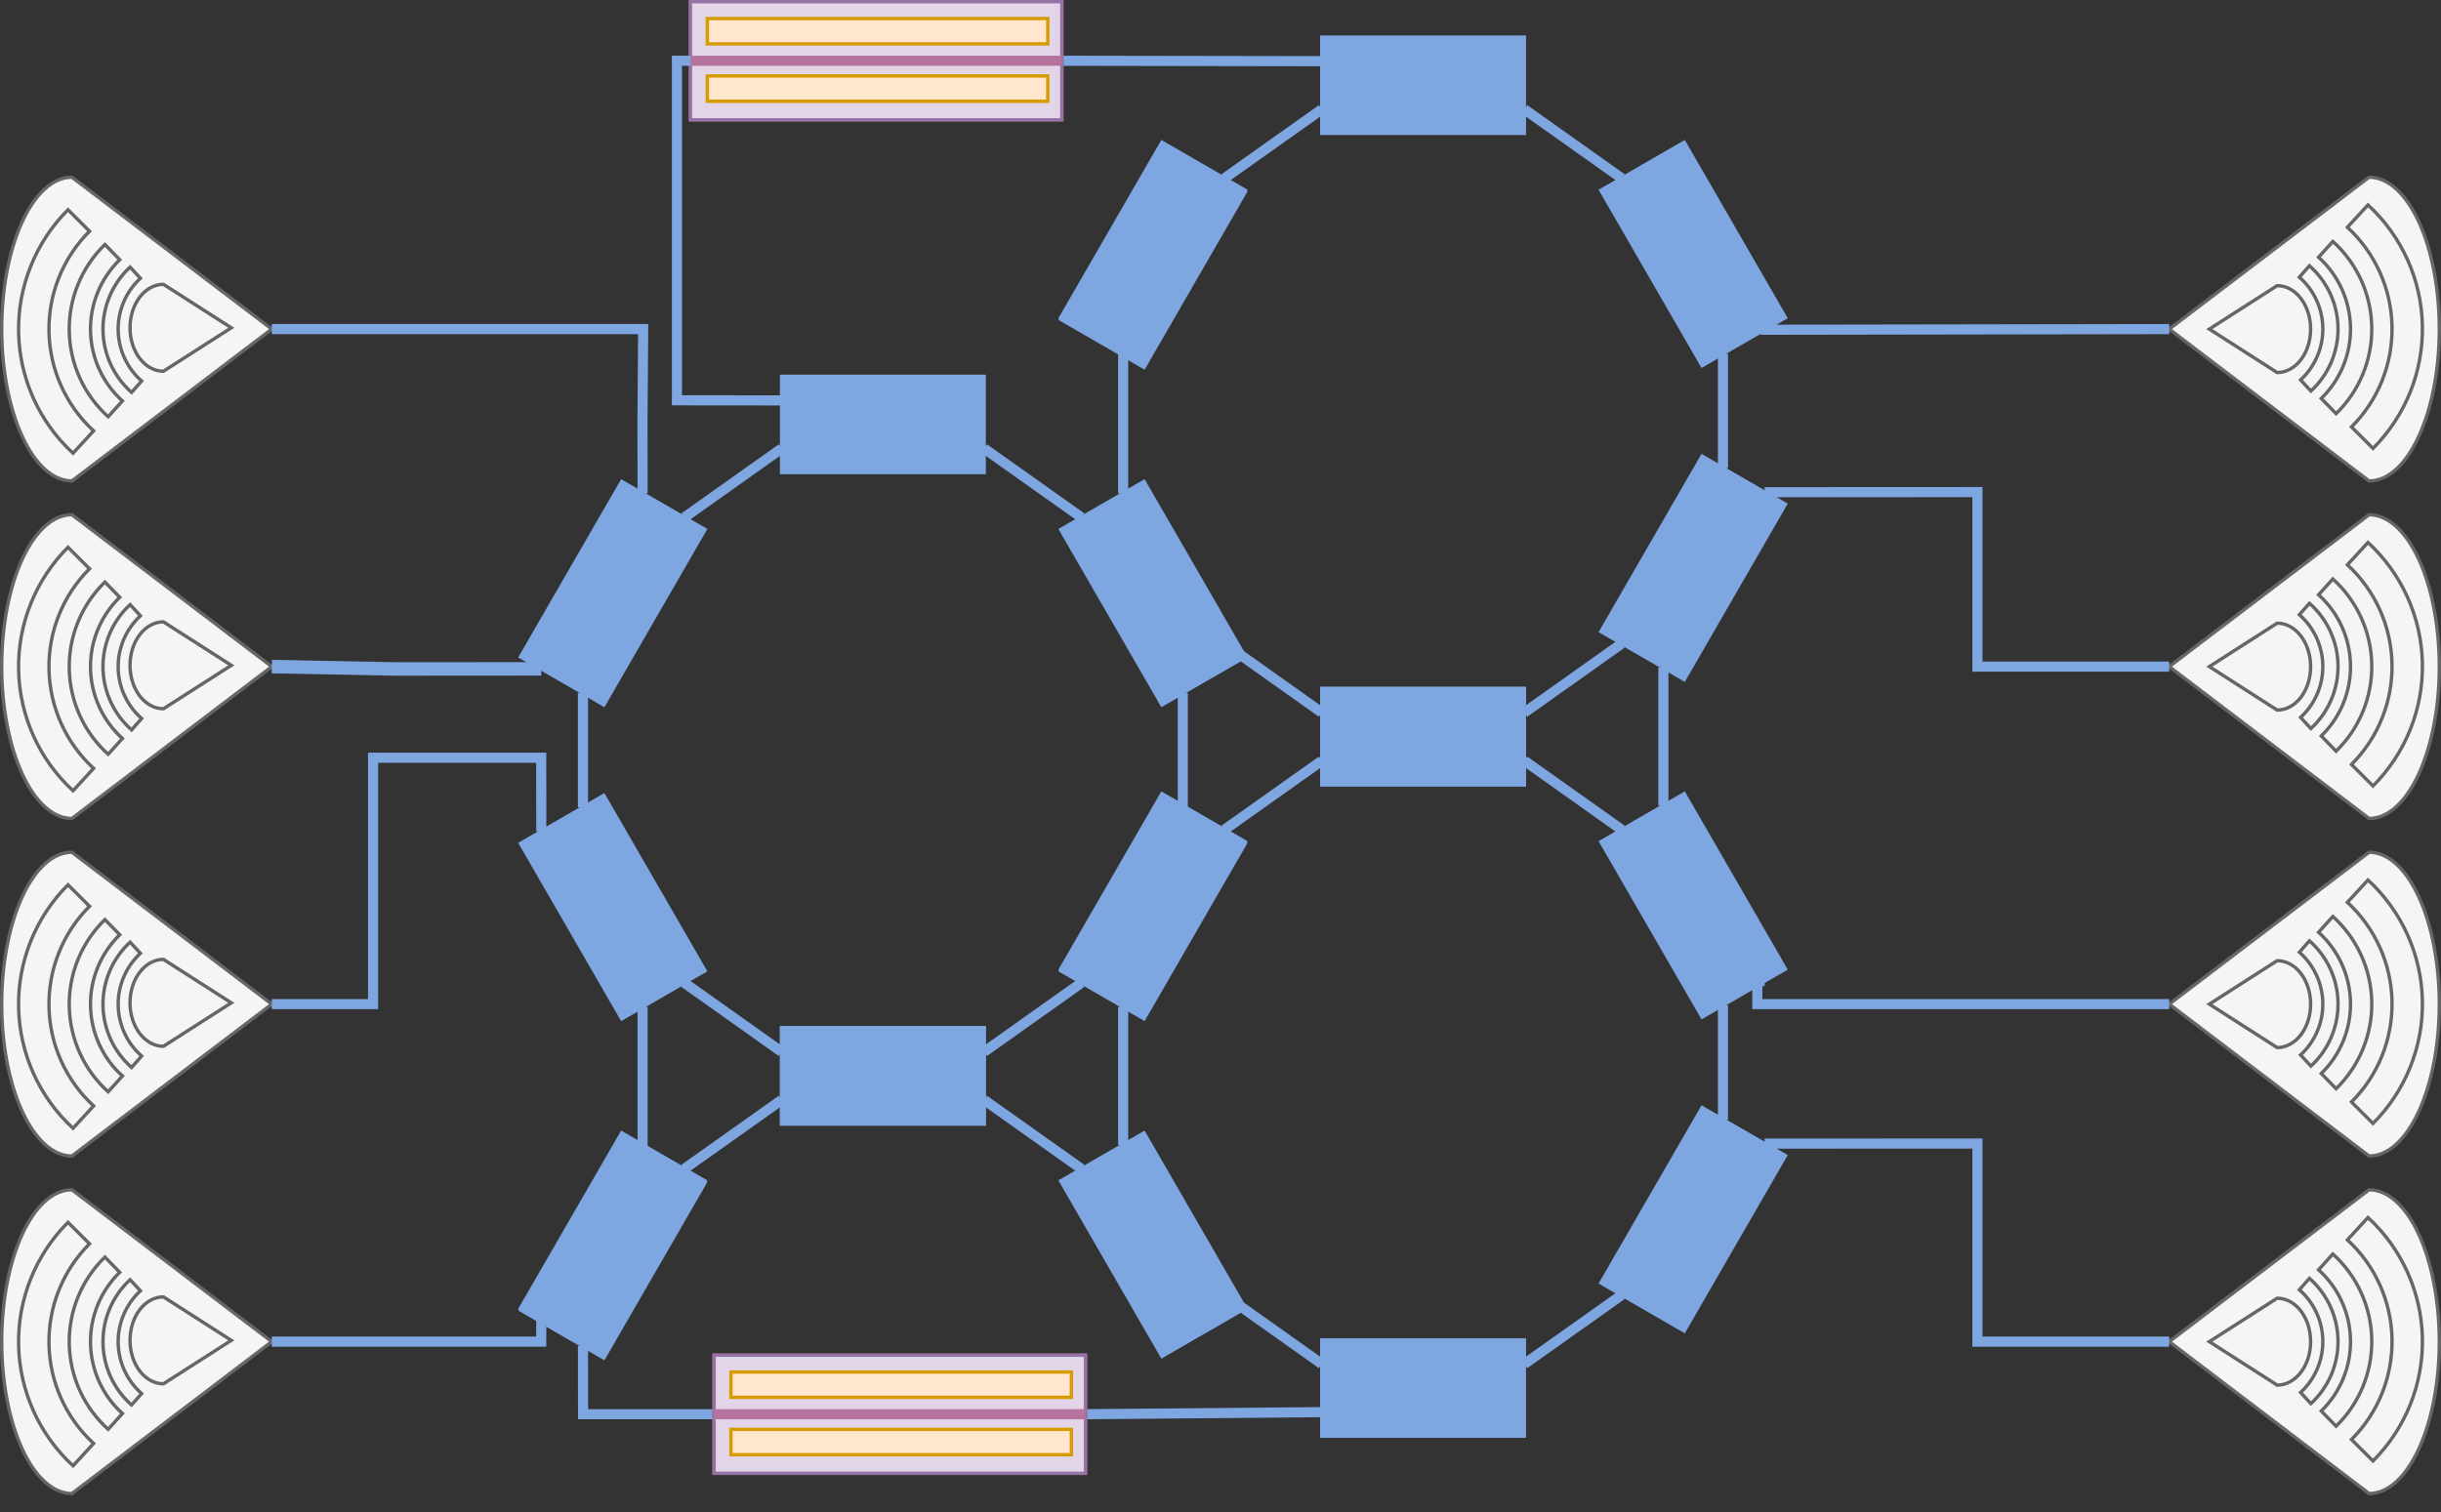 <?xml version="1.0" encoding="UTF-8"?>
<!DOCTYPE svg PUBLIC "-//W3C//DTD SVG 1.1//EN" "http://www.w3.org/Graphics/SVG/1.1/DTD/svg11.dtd">
<svg xmlns="http://www.w3.org/2000/svg" xmlns:xlink="http://www.w3.org/1999/xlink" version="1.1" width="723px" height="448px" viewBox="-0.5 -0.5 723 448" style="background-color: rgb(255, 255, 255);"><rect x="-0.5" y="-0.5" width="723" height="448" fill="#333333" stroke="none"/><defs/><g><path d="M 40 57 L 85 116.2 C 85 121.72 80.26 127.01 71.82 130.91 C 63.38 134.81 51.93 137 40 137 C 15.15 137 -5 127.69 -5 116.2 Z" fill="#f5f5f5" stroke="#666666" stroke-miterlimit="10" transform="rotate(90,40,97)" pointer-events="none"/><path d="M 21.13 133.78 C 11.11 124.55 5.29 111.64 5.01 98.03 C 4.73 84.41 10.02 71.27 19.64 61.64 L 26.01 68.01 C 18.11 75.9 13.78 86.68 14.01 97.84 C 14.24 109.01 19.01 119.59 27.22 127.16 Z" fill="#f5f5f5" stroke="#666666" stroke-miterlimit="10" pointer-events="none"/><path d="M 31.53 122.97 C 24.36 116.49 20.19 107.33 20.01 97.66 C 19.82 88 23.65 78.69 30.57 71.94 L 34.96 76.45 C 29.29 81.98 26.15 89.62 26.31 97.54 C 26.46 105.47 29.88 112.98 35.76 118.29 Z" fill="#f5f5f5" stroke="#666666" stroke-miterlimit="10" pointer-events="none"/><path d="M 38.47 115.76 C 33.16 111.08 30.09 104.37 30 97.3 C 29.92 90.22 32.84 83.44 38.03 78.64 L 41.09 81.94 C 36.83 85.88 34.43 91.44 34.5 97.24 C 34.57 103.05 37.09 108.55 41.45 112.38 Z" fill="#f5f5f5" stroke="#666666" stroke-miterlimit="10" pointer-events="none"/><path d="M 53.01 81.62 L 65.88 101.72 C 65.88 104.35 64.52 106.86 62.11 108.72 C 59.69 110.58 56.42 111.62 53.01 111.62 C 49.59 111.62 46.32 110.58 43.9 108.72 C 41.49 106.86 40.13 104.35 40.13 101.72 Z" fill="#f5f5f5" stroke="#666666" stroke-miterlimit="10" transform="rotate(90,53.01,96.62)" pointer-events="none"/><path d="M 40 157 L 85 216.2 C 85 221.72 80.26 227.01 71.82 230.91 C 63.38 234.81 51.93 237 40 237 C 15.15 237 -5 227.69 -5 216.2 Z" fill="#f5f5f5" stroke="#666666" stroke-miterlimit="10" transform="rotate(90,40,197)" pointer-events="none"/><path d="M 21.13 233.78 C 11.11 224.55 5.29 211.64 5.01 198.03 C 4.73 184.41 10.02 171.27 19.64 161.64 L 26.01 168.01 C 18.11 175.9 13.78 186.68 14.01 197.84 C 14.24 209.01 19.01 219.59 27.22 227.16 Z" fill="#f5f5f5" stroke="#666666" stroke-miterlimit="10" pointer-events="none"/><path d="M 31.53 222.97 C 24.36 216.49 20.19 207.33 20.01 197.66 C 19.82 188 23.65 178.69 30.57 171.94 L 34.96 176.45 C 29.29 181.98 26.15 189.62 26.31 197.54 C 26.46 205.47 29.88 212.98 35.76 218.29 Z" fill="#f5f5f5" stroke="#666666" stroke-miterlimit="10" pointer-events="none"/><path d="M 38.47 215.76 C 33.16 211.08 30.09 204.37 30 197.3 C 29.92 190.22 32.84 183.44 38.03 178.64 L 41.09 181.94 C 36.83 185.88 34.43 191.44 34.5 197.24 C 34.57 203.05 37.09 208.55 41.45 212.38 Z" fill="#f5f5f5" stroke="#666666" stroke-miterlimit="10" pointer-events="none"/><path d="M 53.01 181.62 L 65.88 201.72 C 65.88 204.35 64.52 206.86 62.11 208.72 C 59.69 210.58 56.42 211.62 53.01 211.62 C 49.59 211.62 46.32 210.58 43.9 208.72 C 41.49 206.86 40.13 204.35 40.13 201.72 Z" fill="#f5f5f5" stroke="#666666" stroke-miterlimit="10" transform="rotate(90,53.01,196.62)" pointer-events="none"/><path d="M 40 257 L 85 316.2 C 85 321.72 80.26 327.01 71.82 330.91 C 63.38 334.81 51.93 337 40 337 C 15.15 337 -5 327.69 -5 316.2 Z" fill="#f5f5f5" stroke="#666666" stroke-miterlimit="10" transform="rotate(90,40,297)" pointer-events="none"/><path d="M 21.13 333.78 C 11.11 324.55 5.29 311.64 5.01 298.03 C 4.73 284.41 10.02 271.27 19.64 261.64 L 26.01 268.01 C 18.11 275.9 13.78 286.68 14.01 297.84 C 14.24 309.01 19.01 319.59 27.22 327.16 Z" fill="#f5f5f5" stroke="#666666" stroke-miterlimit="10" pointer-events="none"/><path d="M 31.53 322.97 C 24.36 316.49 20.19 307.33 20.01 297.66 C 19.82 288 23.65 278.69 30.57 271.94 L 34.96 276.45 C 29.29 281.98 26.15 289.62 26.31 297.54 C 26.46 305.47 29.88 312.98 35.76 318.29 Z" fill="#f5f5f5" stroke="#666666" stroke-miterlimit="10" pointer-events="none"/><path d="M 38.47 315.76 C 33.16 311.08 30.09 304.37 30 297.3 C 29.92 290.22 32.84 283.44 38.03 278.64 L 41.09 281.94 C 36.83 285.88 34.43 291.44 34.5 297.24 C 34.57 303.05 37.09 308.55 41.45 312.38 Z" fill="#f5f5f5" stroke="#666666" stroke-miterlimit="10" pointer-events="none"/><path d="M 53.01 281.62 L 65.88 301.72 C 65.88 304.35 64.52 306.86 62.11 308.72 C 59.69 310.58 56.42 311.62 53.01 311.62 C 49.59 311.62 46.32 310.58 43.9 308.72 C 41.49 306.86 40.13 304.35 40.13 301.72 Z" fill="#f5f5f5" stroke="#666666" stroke-miterlimit="10" transform="rotate(90,53.01,296.62)" pointer-events="none"/><path d="M 40 357 L 85 416.2 C 85 421.72 80.26 427.01 71.82 430.91 C 63.38 434.81 51.93 437 40 437 C 15.15 437 -5 427.69 -5 416.2 Z" fill="#f5f5f5" stroke="#666666" stroke-miterlimit="10" transform="rotate(90,40,397)" pointer-events="none"/><path d="M 21.13 433.78 C 11.11 424.55 5.29 411.64 5.01 398.03 C 4.73 384.41 10.02 371.27 19.64 361.64 L 26.01 368.01 C 18.11 375.9 13.78 386.68 14.01 397.84 C 14.24 409.01 19.01 419.59 27.22 427.16 Z" fill="#f5f5f5" stroke="#666666" stroke-miterlimit="10" pointer-events="none"/><path d="M 31.53 422.97 C 24.36 416.49 20.19 407.33 20.01 397.66 C 19.82 388 23.65 378.69 30.57 371.94 L 34.96 376.45 C 29.29 381.98 26.15 389.62 26.31 397.54 C 26.46 405.47 29.88 412.98 35.76 418.29 Z" fill="#f5f5f5" stroke="#666666" stroke-miterlimit="10" pointer-events="none"/><path d="M 38.47 415.76 C 33.16 411.08 30.09 404.37 30 397.3 C 29.92 390.22 32.84 383.44 38.03 378.64 L 41.09 381.94 C 36.83 385.88 34.43 391.44 34.5 397.24 C 34.57 403.05 37.09 408.55 41.45 412.38 Z" fill="#f5f5f5" stroke="#666666" stroke-miterlimit="10" pointer-events="none"/><path d="M 53.01 381.62 L 65.88 401.72 C 65.88 404.35 64.52 406.86 62.11 408.72 C 59.69 410.58 56.42 411.62 53.01 411.62 C 49.59 411.62 46.32 410.58 43.9 408.72 C 41.49 406.86 40.13 404.35 40.13 401.72 Z" fill="#f5f5f5" stroke="#666666" stroke-miterlimit="10" transform="rotate(90,53.01,396.62)" pointer-events="none"/><path d="M 682 157 L 727 216.2 C 727 221.72 722.26 227.01 713.82 230.91 C 705.38 234.81 693.93 237 682 237 C 657.15 237 637 227.69 637 216.2 Z" fill="#f5f5f5" stroke="#666666" stroke-miterlimit="10" transform="rotate(-90,682,197)" pointer-events="none"/><path d="M 633.13 233.78 C 623.11 224.55 617.29 211.64 617.01 198.03 C 616.73 184.41 622.02 171.27 631.64 161.64 L 638.01 168.01 C 630.11 175.9 625.78 186.68 626.01 197.84 C 626.24 209.01 631.01 219.59 639.22 227.16 Z" fill="#f5f5f5" stroke="#666666" stroke-miterlimit="10" transform="rotate(-180,667,197)" pointer-events="none"/><path d="M 643.53 222.97 C 636.36 216.49 632.19 207.33 632.01 197.66 C 631.82 188 635.65 178.69 642.57 171.94 L 646.96 176.45 C 641.29 181.98 638.15 189.62 638.31 197.54 C 638.46 205.47 641.88 212.98 647.76 218.29 Z" fill="#f5f5f5" stroke="#666666" stroke-miterlimit="10" transform="rotate(-180,667,197)" pointer-events="none"/><path d="M 650.47 215.76 C 645.16 211.08 642.09 204.37 642 197.3 C 641.92 190.22 644.84 183.44 650.03 178.64 L 653.09 181.94 C 648.83 185.88 646.43 191.44 646.5 197.24 C 646.57 203.05 649.09 208.55 653.45 212.38 Z" fill="#f5f5f5" stroke="#666666" stroke-miterlimit="10" transform="rotate(-180,667,197)" pointer-events="none"/><path d="M 668.88 182 L 681.75 202.1 C 681.75 204.73 680.39 207.24 677.98 209.1 C 675.56 210.96 672.29 212 668.88 212 C 665.46 212 662.19 210.96 659.77 209.1 C 657.36 207.24 656 204.73 656 202.1 Z" fill="#f5f5f5" stroke="#666666" stroke-miterlimit="10" transform="rotate(-90,668.88,197)" pointer-events="none"/><path d="M 682 57 L 727 116.2 C 727 121.72 722.26 127.01 713.82 130.91 C 705.38 134.81 693.93 137 682 137 C 657.15 137 637 127.69 637 116.2 Z" fill="#f5f5f5" stroke="#666666" stroke-miterlimit="10" transform="rotate(-90,682,97)" pointer-events="none"/><path d="M 633.13 133.78 C 623.11 124.55 617.29 111.64 617.01 98.03 C 616.73 84.41 622.02 71.27 631.64 61.64 L 638.01 68.01 C 630.11 75.9 625.78 86.68 626.01 97.84 C 626.24 109.01 631.01 119.59 639.22 127.16 Z" fill="#f5f5f5" stroke="#666666" stroke-miterlimit="10" transform="rotate(-180,667,97)" pointer-events="none"/><path d="M 643.53 122.97 C 636.36 116.49 632.19 107.33 632.01 97.66 C 631.82 88 635.65 78.69 642.57 71.94 L 646.96 76.45 C 641.29 81.98 638.15 89.62 638.31 97.54 C 638.46 105.47 641.88 112.98 647.76 118.29 Z" fill="#f5f5f5" stroke="#666666" stroke-miterlimit="10" transform="rotate(-180,667,97)" pointer-events="none"/><path d="M 650.47 115.76 C 645.16 111.08 642.09 104.37 642 97.3 C 641.92 90.22 644.84 83.44 650.03 78.64 L 653.09 81.94 C 648.83 85.88 646.43 91.44 646.5 97.24 C 646.57 103.05 649.09 108.55 653.45 112.38 Z" fill="#f5f5f5" stroke="#666666" stroke-miterlimit="10" transform="rotate(-180,667,97)" pointer-events="none"/><path d="M 668.88 82 L 681.75 102.1 C 681.75 104.73 680.39 107.24 677.98 109.1 C 675.56 110.96 672.29 112 668.88 112 C 665.46 112 662.19 110.96 659.77 109.1 C 657.36 107.24 656 104.73 656 102.1 Z" fill="#f5f5f5" stroke="#666666" stroke-miterlimit="10" transform="rotate(-90,668.88,97)" pointer-events="none"/><path d="M 682 357 L 727 416.2 C 727 421.72 722.26 427.01 713.82 430.91 C 705.38 434.81 693.93 437 682 437 C 657.15 437 637 427.69 637 416.2 Z" fill="#f5f5f5" stroke="#666666" stroke-miterlimit="10" transform="rotate(-90,682,397)" pointer-events="none"/><path d="M 633.13 433.78 C 623.11 424.55 617.29 411.64 617.01 398.03 C 616.73 384.41 622.02 371.27 631.64 361.64 L 638.01 368.01 C 630.11 375.9 625.78 386.68 626.01 397.84 C 626.24 409.01 631.01 419.59 639.22 427.16 Z" fill="#f5f5f5" stroke="#666666" stroke-miterlimit="10" transform="rotate(-180,667,397)" pointer-events="none"/><path d="M 643.53 422.97 C 636.36 416.49 632.19 407.33 632.01 397.66 C 631.82 388 635.65 378.69 642.57 371.94 L 646.96 376.45 C 641.29 381.98 638.15 389.62 638.31 397.54 C 638.46 405.47 641.88 412.98 647.76 418.29 Z" fill="#f5f5f5" stroke="#666666" stroke-miterlimit="10" transform="rotate(-180,667,397)" pointer-events="none"/><path d="M 650.47 415.76 C 645.16 411.08 642.09 404.37 642 397.3 C 641.92 390.22 644.84 383.44 650.03 378.64 L 653.09 381.94 C 648.83 385.88 646.43 391.44 646.5 397.24 C 646.57 403.05 649.09 408.55 653.45 412.38 Z" fill="#f5f5f5" stroke="#666666" stroke-miterlimit="10" transform="rotate(-180,667,397)" pointer-events="none"/><path d="M 668.88 382 L 681.75 402.1 C 681.75 404.73 680.39 407.24 677.98 409.1 C 675.56 410.96 672.29 412 668.88 412 C 665.46 412 662.19 410.96 659.77 409.1 C 657.36 407.24 656 404.73 656 402.1 Z" fill="#f5f5f5" stroke="#666666" stroke-miterlimit="10" transform="rotate(-90,668.88,397)" pointer-events="none"/><path d="M 682 257 L 727 316.2 C 727 321.72 722.26 327.01 713.82 330.91 C 705.38 334.81 693.93 337 682 337 C 657.15 337 637 327.69 637 316.2 Z" fill="#f5f5f5" stroke="#666666" stroke-miterlimit="10" transform="rotate(-90,682,297)" pointer-events="none"/><path d="M 633.13 333.78 C 623.11 324.55 617.29 311.64 617.01 298.03 C 616.73 284.41 622.02 271.27 631.64 261.64 L 638.01 268.01 C 630.11 275.9 625.78 286.68 626.01 297.84 C 626.24 309.01 631.01 319.59 639.22 327.16 Z" fill="#f5f5f5" stroke="#666666" stroke-miterlimit="10" transform="rotate(-180,667,297)" pointer-events="none"/><path d="M 643.53 322.97 C 636.36 316.49 632.19 307.33 632.01 297.66 C 631.82 288 635.65 278.69 642.57 271.94 L 646.96 276.45 C 641.29 281.98 638.15 289.62 638.31 297.54 C 638.46 305.47 641.88 312.98 647.76 318.29 Z" fill="#f5f5f5" stroke="#666666" stroke-miterlimit="10" transform="rotate(-180,667,297)" pointer-events="none"/><path d="M 650.47 315.76 C 645.16 311.08 642.09 304.37 642 297.3 C 641.92 290.22 644.84 283.44 650.03 278.64 L 653.09 281.94 C 648.83 285.88 646.43 291.44 646.5 297.24 C 646.57 303.05 649.09 308.55 653.45 312.38 Z" fill="#f5f5f5" stroke="#666666" stroke-miterlimit="10" transform="rotate(-180,667,297)" pointer-events="none"/><path d="M 668.88 282 L 681.75 302.1 C 681.75 304.73 680.39 307.24 677.98 309.1 C 675.56 310.96 672.29 312 668.88 312 C 665.46 312 662.19 310.96 659.77 309.1 C 657.36 307.24 656 304.73 656 302.1 Z" fill="#f5f5f5" stroke="#666666" stroke-miterlimit="10" transform="rotate(-90,668.88,297)" pointer-events="none"/><path d="M 349.83 204.79 L 349.83 238.71" fill="none" stroke="#7ea6e0" stroke-width="3" stroke-miterlimit="10" pointer-events="none"/><rect x="311" y="161" width="60" height="28.5" fill="#7ea6e0" stroke="#7ea6e0" transform="rotate(60,341,175.25)" pointer-events="none"/><path d="M 202.17 290.67 L 231 311.13" fill="none" stroke="#7ea6e0" stroke-width="3" stroke-miterlimit="10" pointer-events="none"/><path d="M 159.83 245.83 L 159.8 224 L 110 224 L 110 297 L 80 297" fill="none" stroke="#7ea6e0" stroke-width="3" stroke-miterlimit="10" pointer-events="none"/><rect x="151" y="254" width="60" height="28.5" fill="#7ea6e0" stroke="#7ea6e0" transform="rotate(60,181,268.25)" pointer-events="none"/><path d="M 319.83 290.67 L 291 311.13" fill="none" stroke="#7ea6e0" stroke-width="3" stroke-miterlimit="10" pointer-events="none"/><rect x="311" y="254" width="60" height="28.5" fill="#7ea6e0" stroke="#7ea6e0" transform="rotate(-60,341,268.25)" pointer-events="none"/><path d="M 231 132.38 L 202.17 152.83" fill="none" stroke="#7ea6e0" stroke-width="3" stroke-miterlimit="10" pointer-events="none"/><path d="M 291 132.38 L 319.83 152.83" fill="none" stroke="#7ea6e0" stroke-width="3" stroke-miterlimit="10" pointer-events="none"/><rect x="231" y="111" width="60" height="28.5" fill="#7ea6e0" stroke="#7ea6e0" pointer-events="none"/><rect x="231" y="304" width="60" height="28.5" fill="#7ea6e0" stroke="#7ea6e0" pointer-events="none"/><path d="M 172.17 204.79 L 172.17 238.71" fill="none" stroke="#7ea6e0" stroke-width="3" stroke-miterlimit="10" pointer-events="none"/><path d="M 189.83 145.71 L 189.8 124 L 190 97 L 80 97" fill="none" stroke="#7ea6e0" stroke-width="3" stroke-miterlimit="10" pointer-events="none"/><path d="M 159.83 197.67 L 116.8 197.7 L 80 197" fill="none" stroke="#7ea6e0" stroke-width="4" stroke-miterlimit="10" pointer-events="none"/><rect x="151" y="161" width="60" height="28.5" fill="#7ea6e0" stroke="#7ea6e0" transform="rotate(-60,181,175.25)" pointer-events="none"/><path d="M 509.83 297.29 L 509.83 331.21" fill="none" stroke="#7ea6e0" stroke-width="3" stroke-miterlimit="10" pointer-events="none"/><rect x="471" y="253.5" width="60" height="28.5" fill="#7ea6e0" stroke="#7ea6e0" transform="rotate(60,501,267.75)" pointer-events="none"/><path d="M 362.17 383.17 L 391 403.63" fill="none" stroke="#7ea6e0" stroke-width="3" stroke-miterlimit="10" pointer-events="none"/><path d="M 479.83 383.17 L 451 403.63" fill="none" stroke="#7ea6e0" stroke-width="3" stroke-miterlimit="10" pointer-events="none"/><rect x="471" y="346.5" width="60" height="28.5" fill="#7ea6e0" stroke="#7ea6e0" transform="rotate(-60,501,360.75)" pointer-events="none"/><path d="M 391 224.88 L 362.17 245.33" fill="none" stroke="#7ea6e0" stroke-width="3" stroke-miterlimit="10" pointer-events="none"/><path d="M 451 224.88 L 479.83 245.33" fill="none" stroke="#7ea6e0" stroke-width="3" stroke-miterlimit="10" pointer-events="none"/><rect x="391" y="203.5" width="60" height="28.5" fill="#7ea6e0" stroke="#7ea6e0" pointer-events="none"/><path d="M 391 417.88 L 321 418.5" fill="none" stroke="#7ea6e0" stroke-width="3" stroke-miterlimit="10" pointer-events="none"/><rect x="391" y="396.5" width="60" height="28.5" fill="#7ea6e0" stroke="#7ea6e0" pointer-events="none"/><rect x="311" y="253.5" width="60" height="28.5" fill="#7ea6e0" stroke="#7ea6e0" transform="rotate(-60,341,267.75)" pointer-events="none"/><path d="M 189.83 297.79 L 189.83 339.21" fill="none" stroke="#7ea6e0" stroke-width="3" stroke-miterlimit="10" pointer-events="none"/><path d="M 172.17 398.29 L 172.2 418.5 L 211 418.5" fill="none" stroke="#7ea6e0" stroke-width="3" stroke-miterlimit="10" pointer-events="none"/><rect x="151" y="354.5" width="60" height="28.5" fill="#7ea6e0" stroke="#7ea6e0" transform="rotate(-60,181,368.75)" pointer-events="none"/><path d="M 332.17 338.71 L 332.17 297.79" fill="none" stroke="#7ea6e0" stroke-width="3" stroke-miterlimit="10" pointer-events="none"/><rect x="311" y="354" width="60" height="28.5" fill="#7ea6e0" stroke="#7ea6e0" transform="rotate(60,341,368.25)" pointer-events="none"/><path d="M 231 325.38 L 202.17 345.83" fill="none" stroke="#7ea6e0" stroke-width="3" stroke-miterlimit="10" pointer-events="none"/><path d="M 291 325.38 L 319.83 345.83" fill="none" stroke="#7ea6e0" stroke-width="3" stroke-miterlimit="10" pointer-events="none"/><rect x="231" y="304" width="60" height="28.5" fill="#7ea6e0" stroke="#7ea6e0" pointer-events="none"/><path d="M 159.83 390.67 L 159.8 397 L 80 397" fill="none" stroke="#7ea6e0" stroke-width="3" stroke-miterlimit="10" pointer-events="none"/><rect x="151" y="354" width="60" height="28.5" fill="#7ea6e0" stroke="#7ea6e0" transform="rotate(-60,181,368.25)" pointer-events="none"/><rect x="311" y="61" width="60" height="28.5" fill="#7ea6e0" stroke="#7ea6e0" transform="rotate(-60,341,75.25)" pointer-events="none"/><path d="M 509.83 104.29 L 509.83 138.21" fill="none" stroke="#7ea6e0" stroke-width="3" stroke-miterlimit="10" pointer-events="none"/><path d="M 522.17 97.17 L 521 97.2 L 642 97" fill="none" stroke="#7ea6e0" stroke-width="3" stroke-miterlimit="10" pointer-events="none"/><rect x="471" y="60.5" width="60" height="28.5" fill="#7ea6e0" stroke="#7ea6e0" transform="rotate(60,501,74.75)" pointer-events="none"/><path d="M 362.17 190.17 L 391 210.63" fill="none" stroke="#7ea6e0" stroke-width="3" stroke-miterlimit="10" pointer-events="none"/><path d="M 479.83 190.17 L 451 210.63" fill="none" stroke="#7ea6e0" stroke-width="3" stroke-miterlimit="10" pointer-events="none"/><path d="M 492.17 197.29 L 492.17 238.21" fill="none" stroke="#7ea6e0" stroke-width="3" stroke-miterlimit="10" pointer-events="none"/><path d="M 522.17 145.33 L 585.2 145.3 L 585.2 197 L 642 197" fill="none" stroke="#7ea6e0" stroke-width="3" stroke-miterlimit="10" pointer-events="none"/><rect x="471" y="153.5" width="60" height="28.5" fill="#7ea6e0" stroke="#7ea6e0" transform="rotate(-60,501,167.75)" pointer-events="none"/><path d="M 391 31.88 L 362.17 52.33" fill="none" stroke="#7ea6e0" stroke-width="3" stroke-miterlimit="10" pointer-events="none"/><path d="M 451 31.88 L 479.83 52.33" fill="none" stroke="#7ea6e0" stroke-width="3" stroke-miterlimit="10" pointer-events="none"/><path d="M 391 17.63 L 314 17.5" fill="none" stroke="#7ea6e0" stroke-width="3" stroke-miterlimit="10" pointer-events="none"/><rect x="391" y="10.5" width="60" height="28.5" fill="#7ea6e0" stroke="#7ea6e0" pointer-events="none"/><rect x="391" y="203.5" width="60" height="28.5" fill="#7ea6e0" stroke="#7ea6e0" pointer-events="none"/><path d="M 332.17 104.29 L 332.17 145.71" fill="none" stroke="#7ea6e0" stroke-width="3" stroke-miterlimit="10" pointer-events="none"/><rect x="311" y="60.5" width="60" height="28.5" fill="#7ea6e0" stroke="#7ea6e0" transform="rotate(-60,341,74.75)" pointer-events="none"/><path d="M 642 297 L 520 297 L 520 290.2 L 522.17 290.17" fill="none" stroke="#7ea6e0" stroke-width="3" stroke-miterlimit="10" pointer-events="none"/><path d="M 642 397 L 585.2 397 L 585.2 338.3 L 522.17 338.33" fill="none" stroke="#7ea6e0" stroke-width="3" stroke-miterlimit="10" pointer-events="none"/><rect x="211" y="401" width="110" height="35" fill="#f8cecc" stroke="#b85450" pointer-events="none"/><rect x="211" y="401" width="110" height="35" fill="#e1d5e7" stroke="#9673a6" pointer-events="none"/><path d="M 211 418.5 L 321 418.5" fill="none" stroke="#b5739d" stroke-width="3" stroke-miterlimit="10" pointer-events="none"/><rect x="216" y="423" width="100.83" height="7.5" fill="#ffe6cc" stroke="#d79b00" pointer-events="none"/><rect x="216" y="406" width="100.83" height="7.5" fill="#ffe6cc" stroke="#d79b00" pointer-events="none"/><rect x="204" y="0" width="110" height="35" fill="#f8cecc" stroke="#b85450" pointer-events="none"/><rect x="204" y="0" width="110" height="35" fill="#e1d5e7" stroke="#9673a6" pointer-events="none"/><path d="M 204 17.5 L 314 17.5" fill="none" stroke="#b5739d" stroke-width="3" stroke-miterlimit="10" pointer-events="none"/><rect x="209" y="22" width="100.83" height="7.5" fill="#ffe6cc" stroke="#d79b00" pointer-events="none"/><rect x="209" y="5" width="100.83" height="7.5" fill="#ffe6cc" stroke="#d79b00" pointer-events="none"/><path d="M 204 17.5 L 200 17.5 L 200 118.1 L 231 118.13" fill="none" stroke="#7ea6e0" stroke-width="3" stroke-miterlimit="10" pointer-events="none"/></g></svg>